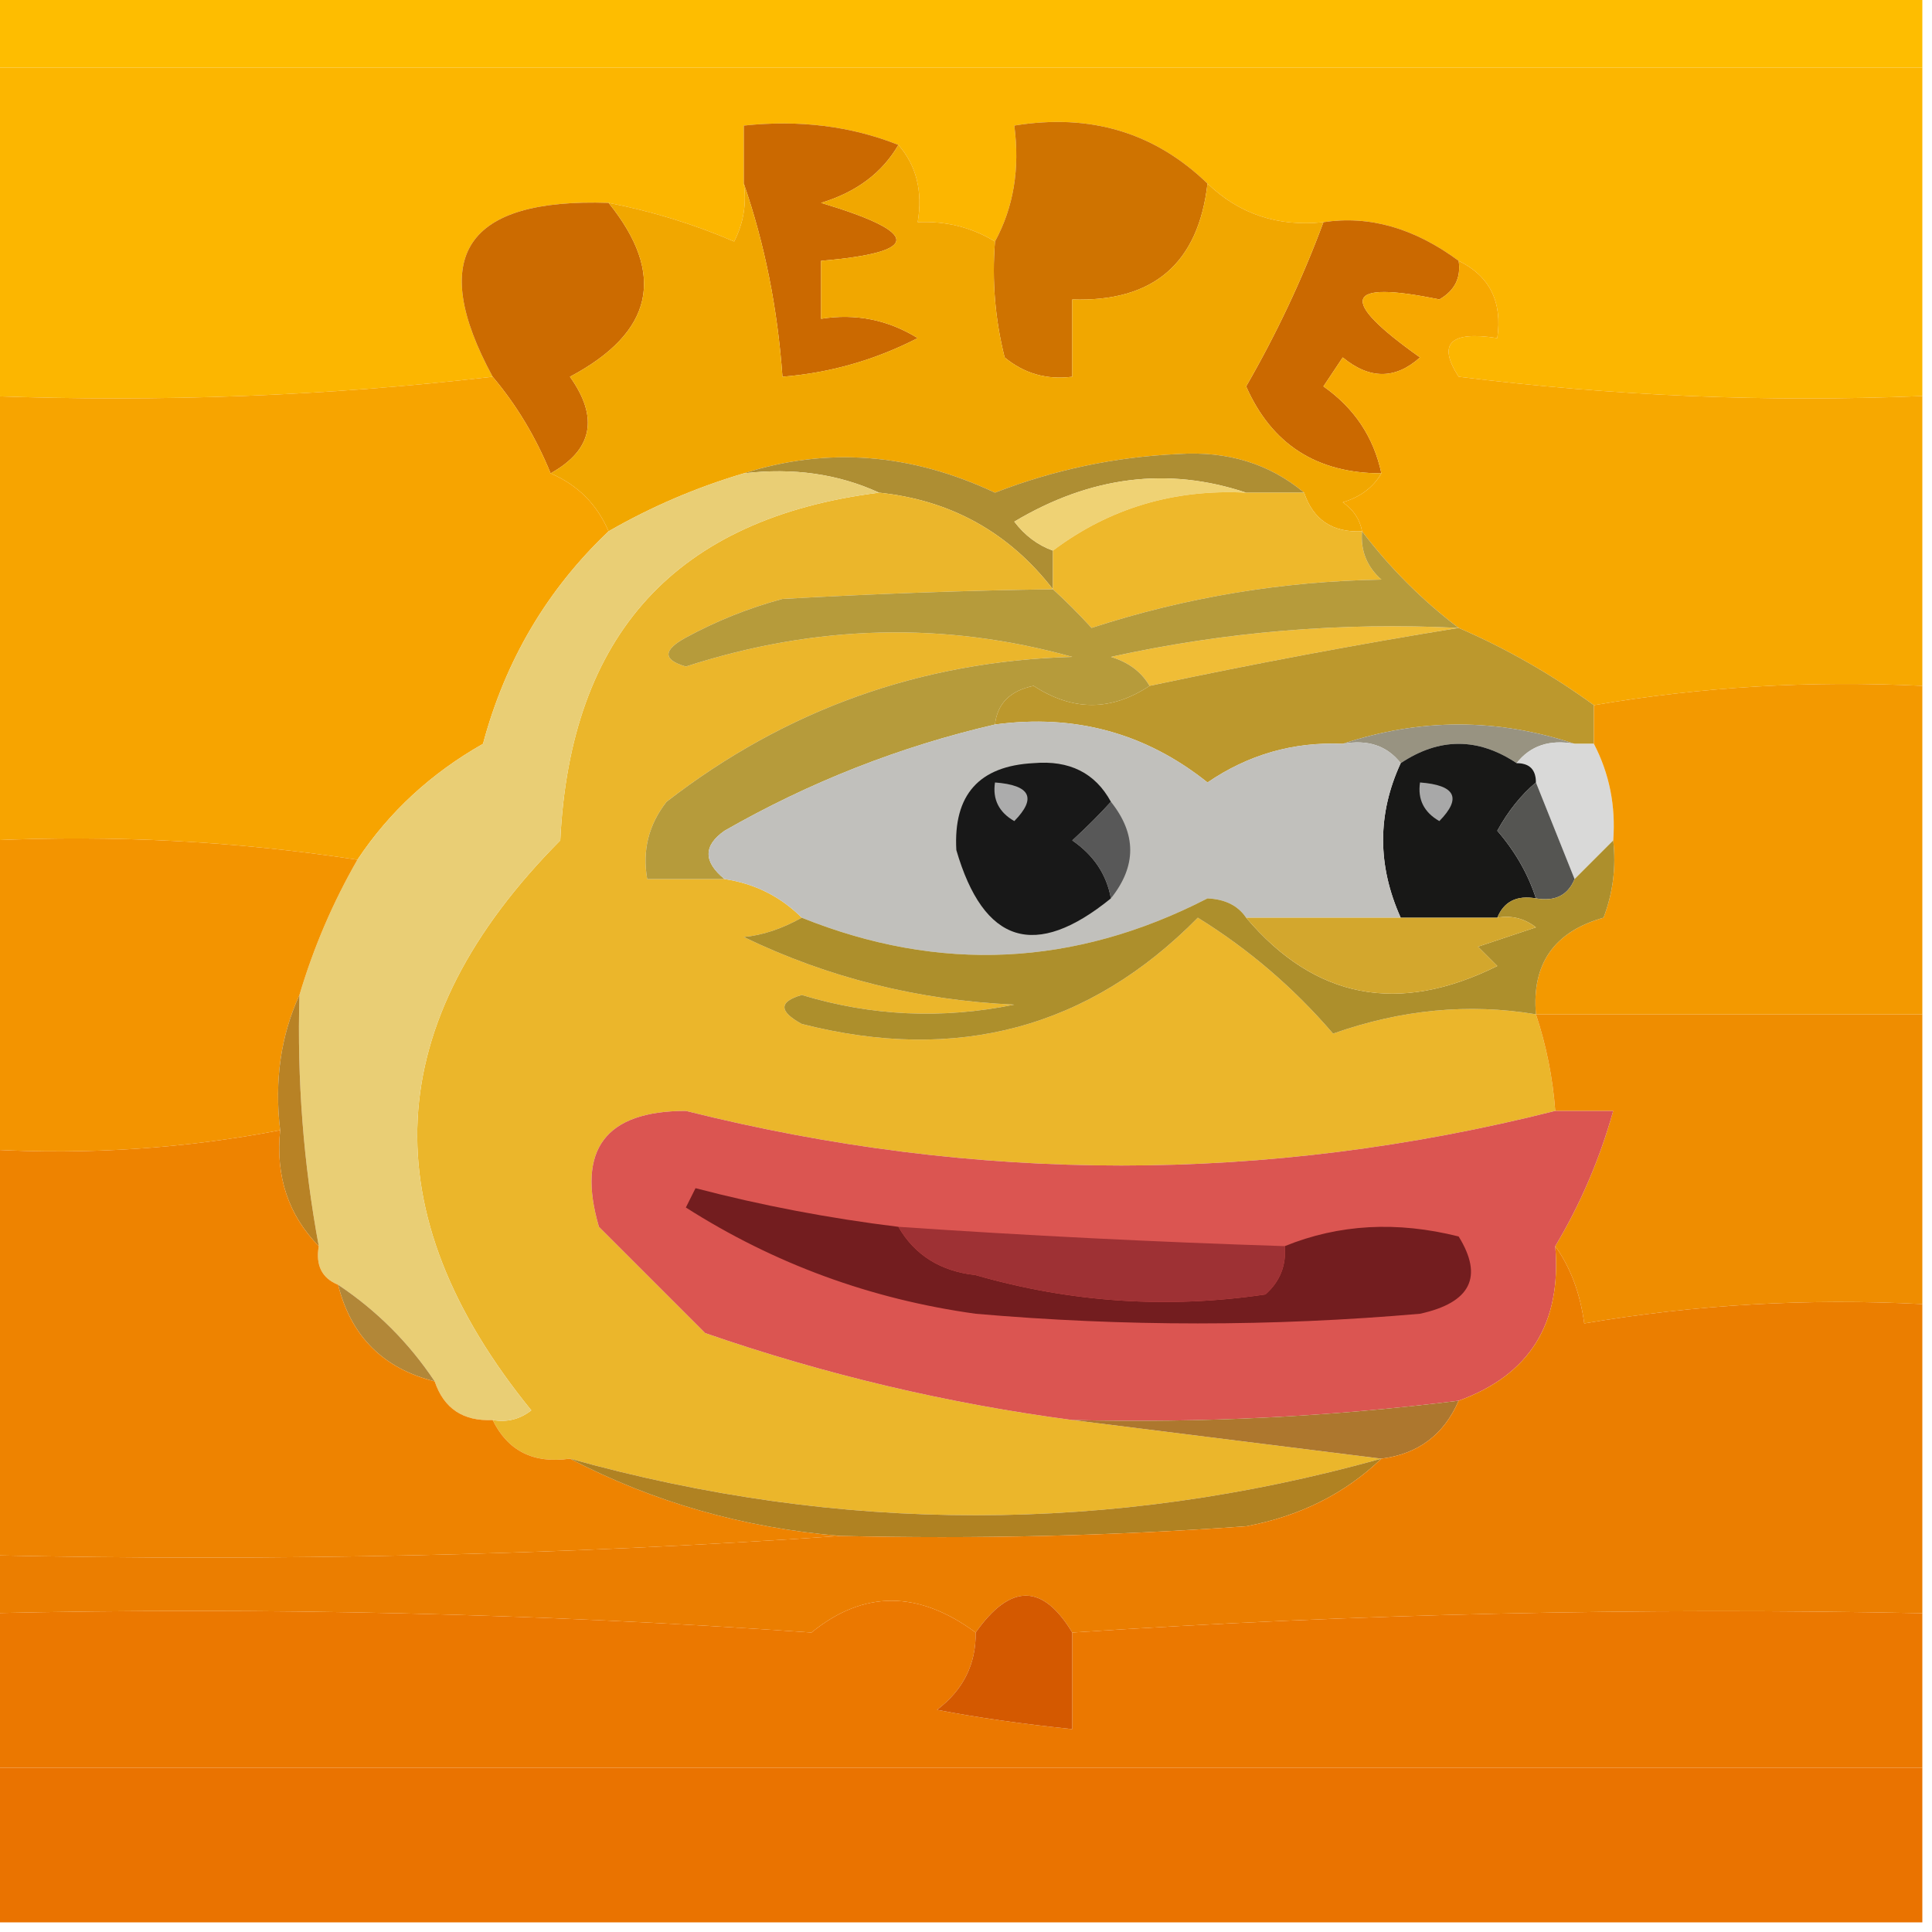 <?xml version="1.0" encoding="UTF-8"?>
<!DOCTYPE svg PUBLIC "-//W3C//DTD SVG 1.1//EN" "http://www.w3.org/Graphics/SVG/1.1/DTD/svg11.dtd">
<svg xmlns="http://www.w3.org/2000/svg" version="1.1" width="100px" height="100px" style="shape-rendering:geometricPrecision; text-rendering:geometricPrecision; image-rendering:optimizeQuality; fill-rule:evenodd; clip-rule:evenodd" xmlns:xlink="http://www.w3.org/1999/xlink">
<g><path style="opacity:1" fill="#febd00" d="M -0.5,-0.5 C 32.833,-0.5 66.167,-0.5 99.5,-0.5C 99.5,0.833 99.5,2.167 99.5,3.5C 66.167,3.5 32.833,3.5 -0.5,3.5C -0.5,2.167 -0.5,0.833 -0.5,-0.5 Z"/></g>
<g><path style="opacity:1" fill="#fcb600" d="M -0.5,3.5 C 32.833,3.5 66.167,3.5 99.5,3.5C 99.5,9.167 99.5,14.833 99.5,20.5C 91.472,20.831 83.472,20.498 75.5,19.5C 74.391,17.786 75.058,17.119 77.5,17.5C 77.771,15.62 77.104,14.287 75.5,13.5C 73.207,11.805 70.873,11.138 68.5,11.5C 66.142,11.748 64.142,11.081 62.5,9.5C 59.766,6.857 56.433,5.857 52.5,6.5C 52.795,8.735 52.461,10.735 51.5,12.5C 50.292,11.766 48.959,11.433 47.5,11.5C 47.768,9.901 47.434,8.568 46.5,7.5C 44.052,6.527 41.385,6.194 38.5,6.5C 38.5,7.5 38.5,8.5 38.5,9.5C 38.65,10.552 38.483,11.552 38,12.5C 35.913,11.603 33.746,10.936 31.5,10.5C 24.109,10.25 22.109,13.25 25.5,19.5C 17.016,20.493 8.349,20.826 -0.5,20.5C -0.5,14.833 -0.5,9.167 -0.5,3.5 Z"/></g>
<g><path style="opacity:1" fill="#cb6900" d="M 46.5,7.5 C 45.665,8.943 44.332,9.943 42.5,10.5C 47.694,12.058 47.694,13.058 42.5,13.5C 42.5,14.5 42.5,15.5 42.5,16.5C 44.288,16.215 45.955,16.548 47.5,17.5C 45.293,18.635 42.96,19.302 40.5,19.5C 40.247,15.96 39.581,12.627 38.5,9.5C 38.5,8.5 38.5,7.5 38.5,6.5C 41.385,6.194 44.052,6.527 46.5,7.5 Z"/></g>
<g><path style="opacity:1" fill="#cf7300" d="M 62.5,9.5 C 62.027,13.638 59.694,15.638 55.5,15.5C 55.5,16.833 55.5,18.167 55.5,19.5C 54.178,19.67 53.011,19.337 52,18.5C 51.505,16.527 51.338,14.527 51.5,12.5C 52.461,10.735 52.795,8.735 52.5,6.5C 56.433,5.857 59.766,6.857 62.5,9.5 Z"/></g>
<g><path style="opacity:1" fill="#cb6900" d="M 75.5,13.5 C 75.631,14.376 75.297,15.043 74.5,15.5C 69.567,14.481 69.234,15.481 73.5,18.5C 72.224,19.645 70.891,19.645 69.5,18.5C 69.167,19 68.833,19.5 68.5,20C 70.1,21.123 71.1,22.623 71.5,24.5C 68.157,24.499 65.823,22.999 64.5,20C 66.079,17.263 67.412,14.43 68.5,11.5C 70.873,11.138 73.207,11.805 75.5,13.5 Z"/></g>
<g><path style="opacity:1" fill="#cc6b00" d="M 31.5,10.5 C 34.492,14.206 33.825,17.206 29.5,19.5C 31.009,21.62 30.676,23.287 28.5,24.5C 27.737,22.632 26.737,20.965 25.5,19.5C 22.109,13.25 24.109,10.25 31.5,10.5 Z"/></g>
<g><path style="opacity:1" fill="#f1a700" d="M 46.5,7.5 C 47.434,8.568 47.768,9.901 47.5,11.5C 48.959,11.433 50.292,11.766 51.5,12.5C 51.338,14.527 51.505,16.527 52,18.5C 53.011,19.337 54.178,19.67 55.5,19.5C 55.5,18.167 55.5,16.833 55.5,15.5C 59.694,15.638 62.027,13.638 62.5,9.5C 64.142,11.081 66.142,11.748 68.5,11.5C 67.412,14.43 66.079,17.263 64.5,20C 65.823,22.999 68.157,24.499 71.5,24.5C 71.082,25.222 70.416,25.722 69.5,26C 70.056,26.383 70.389,26.883 70.5,27.5C 68.973,27.573 67.973,26.906 67.5,25.5C 65.71,24.003 63.544,23.336 61,23.5C 57.725,23.647 54.559,24.314 51.5,25.5C 47.152,23.456 42.818,23.123 38.5,24.5C 36.046,25.227 33.713,26.227 31.5,27.5C 30.9,26.1 29.9,25.1 28.5,24.5C 30.676,23.287 31.009,21.62 29.5,19.5C 33.825,17.206 34.492,14.206 31.5,10.5C 33.746,10.936 35.913,11.603 38,12.5C 38.483,11.552 38.65,10.552 38.5,9.5C 39.581,12.627 40.247,15.96 40.5,19.5C 42.96,19.302 45.293,18.635 47.5,17.5C 45.955,16.548 44.288,16.215 42.5,16.5C 42.5,15.5 42.5,14.5 42.5,13.5C 47.694,13.058 47.694,12.058 42.5,10.5C 44.332,9.943 45.665,8.943 46.5,7.5 Z"/></g>
<g><path style="opacity:1" fill="#f7a800" d="M 75.5,13.5 C 77.104,14.287 77.771,15.62 77.5,17.5C 75.058,17.119 74.391,17.786 75.5,19.5C 83.472,20.498 91.472,20.831 99.5,20.5C 99.5,25.5 99.5,30.5 99.5,35.5C 93.741,35.214 88.075,35.548 82.5,36.5C 80.302,34.902 77.969,33.569 75.5,32.5C 73.614,31.07 71.947,29.403 70.5,27.5C 70.389,26.883 70.056,26.383 69.5,26C 70.416,25.722 71.082,25.222 71.5,24.5C 71.1,22.623 70.1,21.123 68.5,20C 68.833,19.5 69.167,19 69.5,18.5C 70.891,19.645 72.224,19.645 73.5,18.5C 69.234,15.481 69.567,14.481 74.5,15.5C 75.297,15.043 75.631,14.376 75.5,13.5 Z"/></g>
<g><path style="opacity:1" fill="#ae8e33" d="M 38.5,24.5 C 42.818,23.123 47.152,23.456 51.5,25.5C 54.559,24.314 57.725,23.647 61,23.5C 63.544,23.336 65.71,24.003 67.5,25.5C 66.5,25.5 65.5,25.5 64.5,25.5C 60.444,24.147 56.444,24.647 52.5,27C 53.044,27.717 53.711,28.217 54.5,28.5C 54.5,29.167 54.5,29.833 54.5,30.5C 52.221,27.558 49.221,25.891 45.5,25.5C 43.393,24.532 41.059,24.198 38.5,24.5 Z"/></g>
<g><path style="opacity:1" fill="#ebb62b" d="M 45.5,25.5 C 49.221,25.891 52.221,27.558 54.5,30.5C 50.047,30.562 45.381,30.729 40.5,31C 38.754,31.471 37.087,32.138 35.5,33C 34.304,33.654 34.304,34.154 35.5,34.5C 42.222,32.323 48.888,32.156 55.5,34C 47.667,34.222 40.667,36.722 34.5,41.5C 33.571,42.689 33.238,44.022 33.5,45.5C 34.833,45.5 36.167,45.5 37.5,45.5C 39.062,45.733 40.395,46.4 41.5,47.5C 40.472,48.074 39.472,48.407 38.5,48.5C 42.863,50.609 47.53,51.776 52.5,52C 48.775,52.76 45.108,52.593 41.5,51.5C 40.304,51.846 40.304,52.346 41.5,53C 49.54,55.048 56.373,53.215 62,47.5C 64.628,49.126 66.961,51.126 69,53.5C 72.528,52.252 76.028,51.919 79.5,52.5C 80.038,54.117 80.371,55.784 80.5,57.5C 65.549,61.27 50.549,61.27 35.5,57.5C 31.333,57.5 29.833,59.5 31,63.5C 32.833,65.333 34.667,67.167 36.5,69C 42.682,71.141 49.016,72.641 55.5,73.5C 60.833,74.167 66.167,74.833 71.5,75.5C 57.508,79.406 43.508,79.406 29.5,75.5C 27.62,75.771 26.287,75.104 25.5,73.5C 26.239,73.631 26.906,73.464 27.5,73C 19.157,62.743 19.657,52.91 29,43.5C 29.517,32.82 35.017,26.82 45.5,25.5 Z"/></g>
<g><path style="opacity:1" fill="#efd274" d="M 64.5,25.5 C 60.752,25.307 57.418,26.307 54.5,28.5C 53.711,28.217 53.044,27.717 52.5,27C 56.444,24.647 60.444,24.147 64.5,25.5 Z"/></g>
<g><path style="opacity:1" fill="#eeb82b" d="M 64.5,25.5 C 65.5,25.5 66.5,25.5 67.5,25.5C 67.973,26.906 68.973,27.573 70.5,27.5C 70.414,28.496 70.748,29.329 71.5,30C 66.35,30.087 61.35,30.921 56.5,32.5C 55.818,31.757 55.151,31.091 54.5,30.5C 54.5,29.833 54.5,29.167 54.5,28.5C 57.418,26.307 60.752,25.307 64.5,25.5 Z"/></g>
<g><path style="opacity:1" fill="#f7a400" d="M 25.5,19.5 C 26.737,20.965 27.737,22.632 28.5,24.5C 29.9,25.1 30.9,26.1 31.5,27.5C 28.324,30.511 26.157,34.178 25,38.5C 22.31,40.027 20.143,42.027 18.5,44.5C 12.256,43.542 5.923,43.209 -0.5,43.5C -0.5,35.833 -0.5,28.167 -0.5,20.5C 8.349,20.826 17.016,20.493 25.5,19.5 Z"/></g>
<g><path style="opacity:1" fill="#e9ce75" d="M 38.5,24.5 C 41.059,24.198 43.393,24.532 45.5,25.5C 35.017,26.82 29.517,32.82 29,43.5C 19.657,52.91 19.157,62.743 27.5,73C 26.906,73.464 26.239,73.631 25.5,73.5C 23.973,73.573 22.973,72.906 22.5,71.5C 21.167,69.5 19.5,67.833 17.5,66.5C 16.662,66.158 16.328,65.492 16.5,64.5C 15.705,60.215 15.372,55.881 15.5,51.5C 16.227,49.046 17.227,46.713 18.5,44.5C 20.143,42.027 22.31,40.027 25,38.5C 26.157,34.178 28.324,30.511 31.5,27.5C 33.713,26.227 36.046,25.227 38.5,24.5 Z"/></g>
<g><path style="opacity:1" fill="#f0bd36" d="M 75.5,32.5 C 70.26,33.35 64.927,34.35 59.5,35.5C 59.083,34.778 58.416,34.278 57.5,34C 63.423,32.696 69.423,32.196 75.5,32.5 Z"/></g>
<g><path style="opacity:1" fill="#b69b3b" d="M 70.5,27.5 C 71.947,29.403 73.614,31.07 75.5,32.5C 69.423,32.196 63.423,32.696 57.5,34C 58.416,34.278 59.083,34.778 59.5,35.5C 57.519,36.816 55.519,36.816 53.5,35.5C 52.287,35.747 51.62,36.414 51.5,37.5C 46.581,38.641 41.914,40.474 37.5,43C 36.402,43.77 36.402,44.603 37.5,45.5C 36.167,45.5 34.833,45.5 33.5,45.5C 33.238,44.022 33.571,42.689 34.5,41.5C 40.667,36.722 47.667,34.222 55.5,34C 48.888,32.156 42.222,32.323 35.5,34.5C 34.304,34.154 34.304,33.654 35.5,33C 37.087,32.138 38.754,31.471 40.5,31C 45.381,30.729 50.047,30.562 54.5,30.5C 55.151,31.091 55.818,31.757 56.5,32.5C 61.35,30.921 66.35,30.087 71.5,30C 70.748,29.329 70.414,28.496 70.5,27.5 Z"/></g>
<g><path style="opacity:1" fill="#bc982d" d="M 75.5,32.5 C 77.969,33.569 80.302,34.902 82.5,36.5C 82.5,37.167 82.5,37.833 82.5,38.5C 82.167,38.5 81.833,38.5 81.5,38.5C 77.5,37.167 73.5,37.167 69.5,38.5C 66.951,38.387 64.618,39.054 62.5,40.5C 59.301,37.943 55.634,36.943 51.5,37.5C 51.62,36.414 52.287,35.747 53.5,35.5C 55.519,36.816 57.519,36.816 59.5,35.5C 64.927,34.35 70.26,33.35 75.5,32.5 Z"/></g>
<g><path style="opacity:1" fill="#989381" d="M 69.5,38.5 C 73.5,37.167 77.5,37.167 81.5,38.5C 80.209,38.263 79.209,38.596 78.5,39.5C 76.5,38.167 74.5,38.167 72.5,39.5C 71.791,38.596 70.791,38.263 69.5,38.5 Z"/></g>
<g><path style="opacity:1" fill="#d9d9d8" d="M 78.5,39.5 C 79.209,38.596 80.209,38.263 81.5,38.5C 81.833,38.5 82.167,38.5 82.5,38.5C 83.301,40.042 83.634,41.709 83.5,43.5C 82.833,44.167 82.167,44.833 81.5,45.5C 80.833,43.833 80.167,42.167 79.5,40.5C 79.5,39.833 79.167,39.5 78.5,39.5 Z"/></g>
<g><path style="opacity:1" fill="#181817" d="M 78.5,39.5 C 79.167,39.5 79.5,39.833 79.5,40.5C 78.722,41.156 78.056,41.989 77.5,43C 78.43,44.077 79.096,45.244 79.5,46.5C 78.508,46.328 77.842,46.662 77.5,47.5C 75.833,47.5 74.167,47.5 72.5,47.5C 71.286,44.796 71.286,42.129 72.5,39.5C 74.5,38.167 76.5,38.167 78.5,39.5 Z"/></g>
<g><path style="opacity:1" fill="#a8a8a8" d="M 73.5,40.5 C 75.337,40.639 75.67,41.306 74.5,42.5C 73.703,42.043 73.369,41.376 73.5,40.5 Z"/></g>
<g><path style="opacity:1" fill="#c1c0bc" d="M 51.5,37.5 C 55.634,36.943 59.301,37.943 62.5,40.5C 64.618,39.054 66.951,38.387 69.5,38.5C 70.791,38.263 71.791,38.596 72.5,39.5C 71.286,42.129 71.286,44.796 72.5,47.5C 69.833,47.5 67.167,47.5 64.5,47.5C 64.083,46.876 63.416,46.543 62.5,46.5C 55.632,50.034 48.632,50.368 41.5,47.5C 40.395,46.4 39.062,45.733 37.5,45.5C 36.402,44.603 36.402,43.77 37.5,43C 41.914,40.474 46.581,38.641 51.5,37.5 Z"/></g>
<g><path style="opacity:1" fill="#181818" d="M 57.5,41.5 C 56.909,42.151 56.243,42.818 55.5,43.5C 56.612,44.265 57.279,45.265 57.5,46.5C 53.581,49.687 50.914,48.853 49.5,44C 49.34,41.145 50.673,39.645 53.5,39.5C 55.355,39.34 56.688,40.007 57.5,41.5 Z"/></g>
<g><path style="opacity:1" fill="#acacac" d="M 51.5,40.5 C 53.337,40.639 53.67,41.306 52.5,42.5C 51.703,42.043 51.369,41.376 51.5,40.5 Z"/></g>
<g><path style="opacity:1" fill="#555552" d="M 79.5,40.5 C 80.167,42.167 80.833,43.833 81.5,45.5C 81.158,46.338 80.492,46.672 79.5,46.5C 79.096,45.244 78.43,44.077 77.5,43C 78.056,41.989 78.722,41.156 79.5,40.5 Z"/></g>
<g><path style="opacity:1" fill="#f39900" d="M 99.5,35.5 C 99.5,41.167 99.5,46.833 99.5,52.5C 92.833,52.5 86.167,52.5 79.5,52.5C 79.277,49.886 80.444,48.219 83,47.5C 83.49,46.207 83.657,44.873 83.5,43.5C 83.634,41.709 83.301,40.042 82.5,38.5C 82.5,37.833 82.5,37.167 82.5,36.5C 88.075,35.548 93.741,35.214 99.5,35.5 Z"/></g>
<g><path style="opacity:1" fill="#585858" d="M 57.5,41.5 C 58.833,43.167 58.833,44.833 57.5,46.5C 57.279,45.265 56.612,44.265 55.5,43.5C 56.243,42.818 56.909,42.151 57.5,41.5 Z"/></g>
<g><path style="opacity:1" fill="#ad8f2c" d="M 83.5,43.5 C 83.657,44.873 83.49,46.207 83,47.5C 80.444,48.219 79.277,49.886 79.5,52.5C 76.028,51.919 72.528,52.252 69,53.5C 66.961,51.126 64.628,49.126 62,47.5C 56.373,53.215 49.54,55.048 41.5,53C 40.304,52.346 40.304,51.846 41.5,51.5C 45.108,52.593 48.775,52.76 52.5,52C 47.53,51.776 42.863,50.609 38.5,48.5C 39.472,48.407 40.472,48.074 41.5,47.5C 48.632,50.368 55.632,50.034 62.5,46.5C 63.416,46.543 64.083,46.876 64.5,47.5C 68.061,51.704 72.395,52.538 77.5,50C 77.167,49.667 76.833,49.333 76.5,49C 77.5,48.667 78.5,48.333 79.5,48C 78.906,47.536 78.239,47.369 77.5,47.5C 77.842,46.662 78.508,46.328 79.5,46.5C 80.492,46.672 81.158,46.338 81.5,45.5C 82.167,44.833 82.833,44.167 83.5,43.5 Z"/></g>
<g><path style="opacity:1" fill="#d3a72d" d="M 64.5,47.5 C 67.167,47.5 69.833,47.5 72.5,47.5C 74.167,47.5 75.833,47.5 77.5,47.5C 78.239,47.369 78.906,47.536 79.5,48C 78.5,48.333 77.5,48.667 76.5,49C 76.833,49.333 77.167,49.667 77.5,50C 72.395,52.538 68.061,51.704 64.5,47.5 Z"/></g>
<g><path style="opacity:1" fill="#f39400" d="M -0.5,43.5 C 5.923,43.209 12.256,43.542 18.5,44.5C 17.227,46.713 16.227,49.046 15.5,51.5C 14.532,53.607 14.198,55.941 14.5,58.5C 9.595,59.445 4.595,59.779 -0.5,59.5C -0.5,54.167 -0.5,48.833 -0.5,43.5 Z"/></g>
<g><path style="opacity:1" fill="#b88225" d="M 15.5,51.5 C 15.372,55.881 15.705,60.215 16.5,64.5C 14.926,62.898 14.259,60.898 14.5,58.5C 14.198,55.941 14.532,53.607 15.5,51.5 Z"/></g>
<g><path style="opacity:1" fill="#ef8d00" d="M 79.5,52.5 C 86.167,52.5 92.833,52.5 99.5,52.5C 99.5,57.5 99.5,62.5 99.5,67.5C 93.575,67.192 87.741,67.525 82,68.5C 81.79,66.942 81.29,65.609 80.5,64.5C 81.801,62.328 82.801,59.995 83.5,57.5C 82.5,57.5 81.5,57.5 80.5,57.5C 80.371,55.784 80.038,54.117 79.5,52.5 Z"/></g>
<g><path style="opacity:1" fill="#db5551" d="M 80.5,57.5 C 81.5,57.5 82.5,57.5 83.5,57.5C 82.801,59.995 81.801,62.328 80.5,64.5C 80.837,68.505 79.17,71.172 75.5,72.5C 68.869,73.331 62.202,73.664 55.5,73.5C 49.016,72.641 42.682,71.141 36.5,69C 34.667,67.167 32.833,65.333 31,63.5C 29.833,59.5 31.333,57.5 35.5,57.5C 50.549,61.27 65.549,61.27 80.5,57.5 Z"/></g>
<g><path style="opacity:1" fill="#731d1f" d="M 46.5,63.5 C 47.347,64.966 48.68,65.8 50.5,66C 55.428,67.418 60.428,67.751 65.5,67C 66.252,66.329 66.586,65.496 66.5,64.5C 69.303,63.362 72.303,63.196 75.5,64C 76.791,66.09 76.124,67.424 73.5,68C 65.833,68.667 58.167,68.667 50.5,68C 45.071,67.247 40.071,65.413 35.5,62.5C 35.667,62.167 35.833,61.833 36,61.5C 39.428,62.396 42.928,63.062 46.5,63.5 Z"/></g>
<g><path style="opacity:1" fill="#9e3134" d="M 46.5,63.5 C 53.159,63.954 59.826,64.287 66.5,64.5C 66.586,65.496 66.252,66.329 65.5,67C 60.428,67.751 55.428,67.418 50.5,66C 48.68,65.8 47.347,64.966 46.5,63.5 Z"/></g>
<g><path style="opacity:1" fill="#b28738" d="M 17.5,66.5 C 19.5,67.833 21.167,69.5 22.5,71.5C 19.833,70.833 18.167,69.167 17.5,66.5 Z"/></g>
<g><path style="opacity:1" fill="#ad772e" d="M 75.5,72.5 C 74.738,74.262 73.404,75.262 71.5,75.5C 66.167,74.833 60.833,74.167 55.5,73.5C 62.202,73.664 68.869,73.331 75.5,72.5 Z"/></g>
<g><path style="opacity:1" fill="#ee8300" d="M 14.5,58.5 C 14.259,60.898 14.926,62.898 16.5,64.5C 16.328,65.492 16.662,66.158 17.5,66.5C 18.167,69.167 19.833,70.833 22.5,71.5C 22.973,72.906 23.973,73.573 25.5,73.5C 26.287,75.104 27.62,75.771 29.5,75.5C 33.805,77.746 38.471,79.079 43.5,79.5C 29.009,80.496 14.343,80.829 -0.5,80.5C -0.5,73.5 -0.5,66.5 -0.5,59.5C 4.595,59.779 9.595,59.445 14.5,58.5 Z"/></g>
<g><path style="opacity:1" fill="#b08222" d="M 29.5,75.5 C 43.508,79.406 57.508,79.406 71.5,75.5C 69.615,77.311 67.281,78.478 64.5,79C 57.508,79.5 50.508,79.666 43.5,79.5C 38.471,79.079 33.805,77.746 29.5,75.5 Z"/></g>
<g><path style="opacity:1" fill="#eb7e00" d="M 80.5,64.5 C 81.29,65.609 81.79,66.942 82,68.5C 87.741,67.525 93.575,67.192 99.5,67.5C 99.5,72.833 99.5,78.167 99.5,83.5C 84.785,83.2 70.118,83.533 55.5,84.5C 53.962,81.952 52.296,81.952 50.5,84.5C 47.528,82.306 44.695,82.306 42,84.5C 27.912,83.51 13.745,83.177 -0.5,83.5C -0.5,82.5 -0.5,81.5 -0.5,80.5C 14.343,80.829 29.009,80.496 43.5,79.5C 50.508,79.666 57.508,79.5 64.5,79C 67.281,78.478 69.615,77.311 71.5,75.5C 73.404,75.262 74.738,74.262 75.5,72.5C 79.17,71.172 80.837,68.505 80.5,64.5 Z"/></g>
<g><path style="opacity:1" fill="#eb7800" d="M 50.5,84.5 C 50.52,86.143 49.853,87.476 48.5,88.5C 50.53,88.894 52.863,89.227 55.5,89.5C 55.5,87.833 55.5,86.167 55.5,84.5C 70.118,83.533 84.785,83.2 99.5,83.5C 99.5,86.167 99.5,88.833 99.5,91.5C 66.167,91.5 32.833,91.5 -0.5,91.5C -0.5,88.833 -0.5,86.167 -0.5,83.5C 13.745,83.177 27.912,83.51 42,84.5C 44.695,82.306 47.528,82.306 50.5,84.5 Z"/></g>
<g><path style="opacity:1" fill="#d45900" d="M 55.5,84.5 C 55.5,86.167 55.5,87.833 55.5,89.5C 52.863,89.227 50.53,88.894 48.5,88.5C 49.853,87.476 50.52,86.143 50.5,84.5C 52.296,81.952 53.962,81.952 55.5,84.5 Z"/></g>
<g><path style="opacity:1" fill="#ea7300" d="M -0.5,91.5 C 32.833,91.5 66.167,91.5 99.5,91.5C 99.5,94.167 99.5,96.833 99.5,99.5C 66.167,99.5 32.833,99.5 -0.5,99.5C -0.5,96.833 -0.5,94.167 -0.5,91.5 Z"/></g>
</svg>
